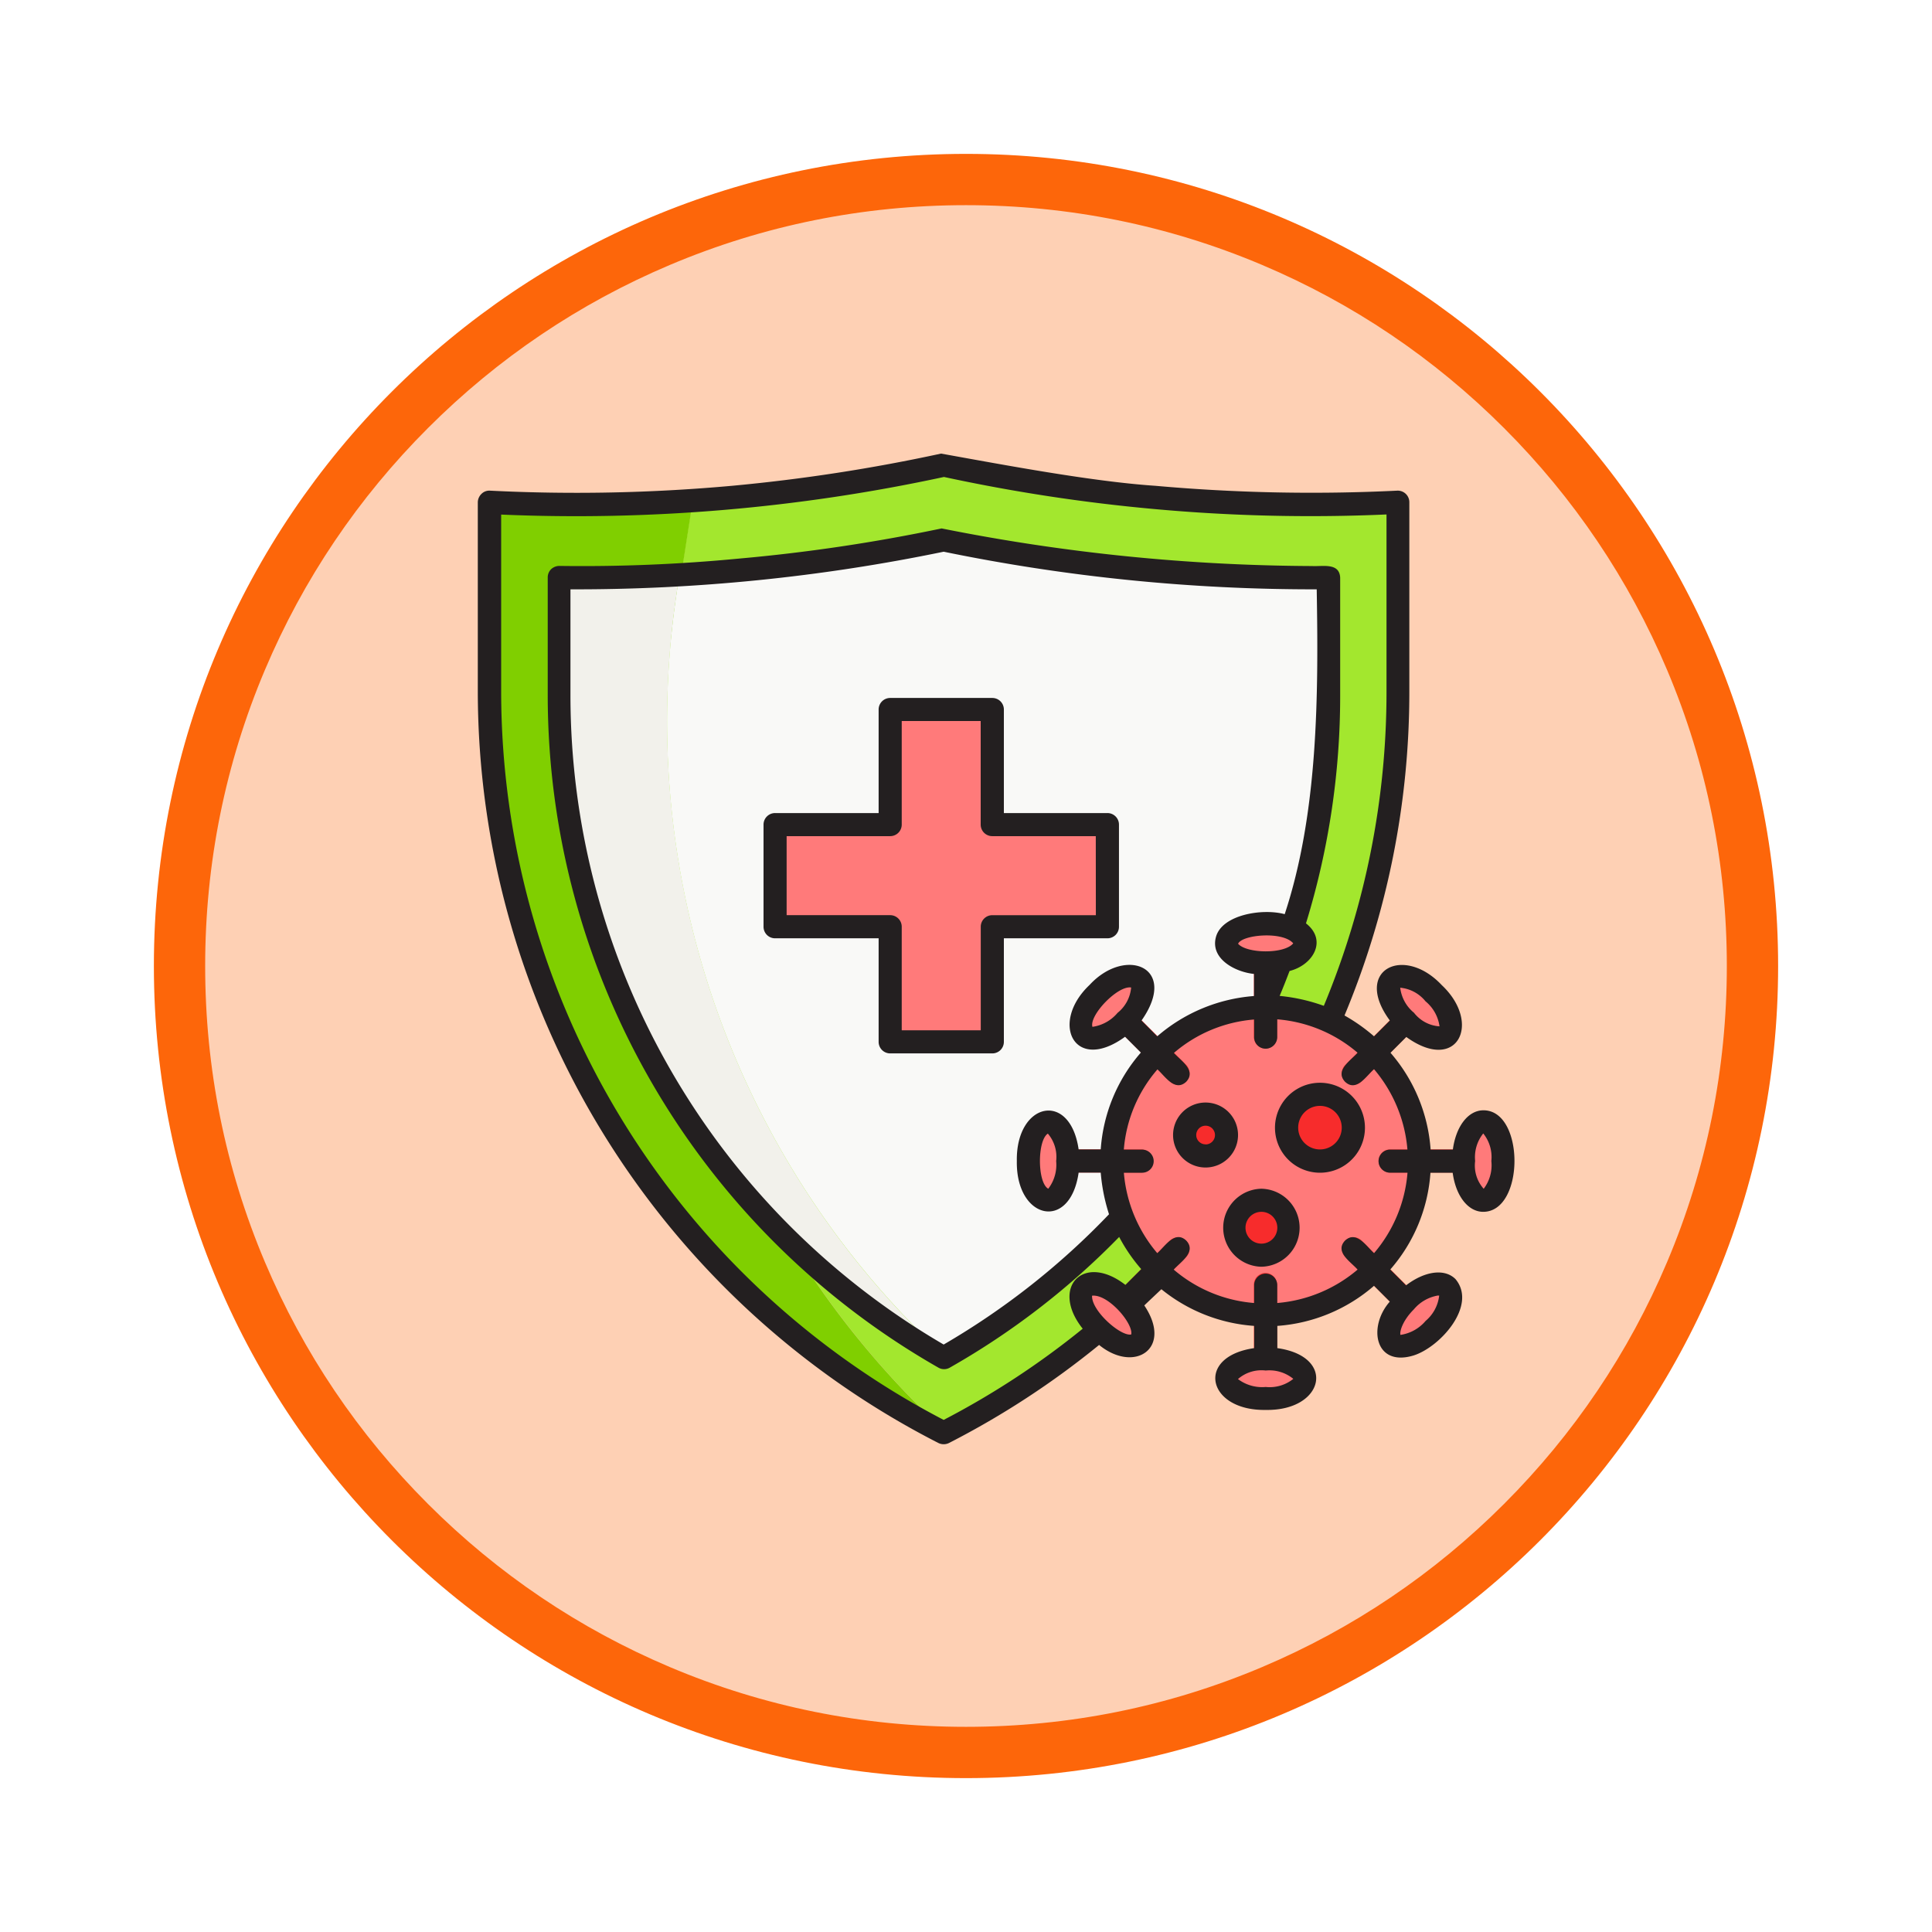 <svg xmlns="http://www.w3.org/2000/svg" xmlns:xlink="http://www.w3.org/1999/xlink" width="113" height="113" viewBox="0 0 113 113">
  <defs>
    <filter id="Trazado_982547" x="0" y="0" width="113" height="113" filterUnits="userSpaceOnUse">
      <feOffset dy="3" input="SourceAlpha"/>
      <feGaussianBlur stdDeviation="3" result="blur"/>
      <feFlood flood-opacity="0.161"/>
      <feComposite operator="in" in2="blur"/>
      <feComposite in="SourceGraphic"/>
    </filter>
  </defs>
  <g id="Grupo_1235366" data-name="Grupo 1235366" transform="translate(-1111 -5436.944)">
    <g id="Grupo_1234677" data-name="Grupo 1234677" transform="translate(1120 5442.944)">
      <g id="Grupo_1232516" data-name="Grupo 1232516" transform="translate(0 0)">
        <g id="Grupo_1208038" data-name="Grupo 1208038">
          <g id="Grupo_1202104" data-name="Grupo 1202104">
            <g id="Grupo_1201923" data-name="Grupo 1201923">
              <g id="Grupo_1176928" data-name="Grupo 1176928" transform="translate(0)">
                <g id="Grupo_1172322" data-name="Grupo 1172322">
                  <g id="Grupo_1164700" data-name="Grupo 1164700">
                    <g id="Grupo_1160931" data-name="Grupo 1160931">
                      <g id="Grupo_1160749" data-name="Grupo 1160749">
                        <g id="Grupo_1158891" data-name="Grupo 1158891">
                          <g id="Grupo_1157406" data-name="Grupo 1157406">
                            <g id="Grupo_1155793" data-name="Grupo 1155793">
                              <g id="Grupo_1154704" data-name="Grupo 1154704">
                                <g id="Grupo_1150790" data-name="Grupo 1150790">
                                  <g id="Grupo_1154214" data-name="Grupo 1154214" transform="translate(0)">
                                    <g id="Grupo_1152583" data-name="Grupo 1152583">
                                      <g id="Grupo_1146973" data-name="Grupo 1146973">
                                        <g id="Grupo_1146954" data-name="Grupo 1146954">
                                          <g transform="matrix(1, 0, 0, 1, -9, -6)" filter="url(#Trazado_982547)">
                                            <g id="Trazado_982547-2" data-name="Trazado 982547" transform="translate(9 6)" fill="#fed0b4">
                                              <path d="M 47.5 93.5 C 41.289 93.5 35.265 92.284 29.595 89.886 C 24.118 87.569 19.198 84.252 14.973 80.027 C 10.748 75.802 7.431 70.882 5.114 65.405 C 2.716 59.735 1.5 53.711 1.5 47.5 C 1.5 41.289 2.716 35.265 5.114 29.595 C 7.431 24.118 10.748 19.198 14.973 14.973 C 19.198 10.748 24.118 7.431 29.595 5.114 C 35.265 2.716 41.289 1.5 47.5 1.5 C 53.711 1.5 59.735 2.716 65.405 5.114 C 70.882 7.431 75.802 10.748 80.027 14.973 C 84.252 19.198 87.569 24.118 89.886 29.595 C 92.284 35.265 93.5 41.289 93.5 47.5 C 93.5 53.711 92.284 59.735 89.886 65.405 C 87.569 70.882 84.252 75.802 80.027 80.027 C 75.802 84.252 70.882 87.569 65.405 89.886 C 59.735 92.284 53.711 93.5 47.5 93.5 Z" stroke="none"/>
                                              <path d="M 47.5 3 C 41.491 3 35.664 4.176 30.18 6.496 C 24.881 8.737 20.122 11.946 16.034 16.034 C 11.946 20.121 8.737 24.881 6.496 30.179 C 4.176 35.664 3 41.491 3 47.5 C 3 53.509 4.176 59.336 6.496 64.82 C 8.737 70.119 11.946 74.878 16.034 78.966 C 20.122 83.054 24.881 86.263 30.18 88.504 C 35.664 90.824 41.491 92 47.5 92 C 53.509 92 59.336 90.824 64.82 88.504 C 70.119 86.263 74.878 83.054 78.966 78.966 C 83.054 74.878 86.263 70.119 88.504 64.82 C 90.824 59.336 92 53.509 92 47.5 C 92 41.491 90.824 35.664 88.504 30.179 C 86.263 24.881 83.054 20.121 78.966 16.034 C 74.878 11.946 70.119 8.737 64.82 6.496 C 59.336 4.176 53.509 3 47.5 3 M 47.5 0 C 73.734 0 95 21.266 95 47.5 C 95 73.733 73.734 95 47.5 95 C 21.266 95 1.52587890625e-05 73.733 1.52587890625e-05 47.5 C 1.52587890625e-05 21.266 21.266 0 47.5 0 Z" stroke="none" fill="#fd660a"/>
                                            </g>
                                          </g>
                                        </g>
                                      </g>
                                    </g>
                                  </g>
                                </g>
                              </g>
                            </g>
                          </g>
                        </g>
                      </g>
                    </g>
                  </g>
                </g>
              </g>
            </g>
          </g>
        </g>
      </g>
    </g>
    <g id="refuerzo-inmunologico" transform="translate(1138.765 5451.974)">
      <g id="Grupo_1235297" data-name="Grupo 1235297" transform="translate(10.85 12.152)">
        <g id="Grupo_1235296" data-name="Grupo 1235296" transform="translate(0 0)">
          <path id="Trazado_1253550" data-name="Trazado 1253550" d="M124.441,19.24A100.264,100.264,0,0,1,106.771,17,98.934,98.934,0,0,1,92.1,19.074L90.831,27.2a51.812,51.812,0,0,0,16.059,46.351,48.416,48.416,0,0,0,8.983-5.949c-2.382-2.37-.415-3.864,1.73-1.517.628-.581,1.268-1.185,1.849-1.8-7.336-7.075.593-18.844,9.9-14.755A48.523,48.523,0,0,0,133.33,30.25V19.193C130.663,19.323,127.688,19.37,124.441,19.24Zm2.038,26.808c-1.09.308-3.247-.178-3.164-1.067,0-.64,1.019-1.15,2.287-1.15,1.9-.095,3.6,1.529.877,2.216Z" transform="translate(-90.203 -17)" fill="#a3e72e"/>
        </g>
      </g>
      <g id="Grupo_1235299" data-name="Grupo 1235299" transform="translate(0.859 14.238)">
        <g id="Grupo_1235298" data-name="Grupo 1235298">
          <path id="Trazado_1253551" data-name="Trazado 1253551" d="M32.577,89.069c-.036.024-.071.036-.107.059A48.688,48.688,0,0,1,5.9,45.764V34.707A101.091,101.091,0,0,0,17.8,34.6l-1.268,8.13A51.762,51.762,0,0,0,32.577,89.069Z" transform="translate(-5.9 -34.6)" fill="#80cf00"/>
        </g>
      </g>
      <g id="Grupo_1235301" data-name="Grupo 1235301" transform="translate(4.923 18.575)">
        <g id="Grupo_1235300" data-name="Grupo 1235300" transform="translate(0 0)">
          <path id="Trazado_1253552" data-name="Trazado 1253552" d="M62.8,116.946c-.036.024-.071.036-.107.059A44.636,44.636,0,0,1,40.189,78.252V71.366q3.52.036,7.063-.166A50.564,50.564,0,0,0,62.8,116.946Z" transform="translate(-40.188 -71.2)" fill="#f2f1eb"/>
        </g>
      </g>
      <g id="Grupo_1235303" data-name="Grupo 1235303" transform="translate(11.249 16.537)">
        <g id="Grupo_1235302" data-name="Grupo 1235302" transform="translate(0 0)">
          <path id="Trazado_1253553" data-name="Trazado 1253553" d="M132.241,56.2V63.09a44.7,44.7,0,0,1-2.121,13.665c-1.007-.593-3.864-.284-3.84.841-.083.889,2.074,1.387,3.164,1.067-.32.913-.687,1.79-1.078,2.667A9.039,9.039,0,0,0,120.188,93.6a44.732,44.732,0,0,1-10.334,8.177A50.531,50.531,0,0,1,94.3,56.038,103.748,103.748,0,0,0,109.747,54a104.725,104.725,0,0,0,22.494,2.2Z" transform="translate(-93.566 -54)" fill="#f9f9f7"/>
        </g>
      </g>
      <g id="Grupo_1235305" data-name="Grupo 1235305" transform="translate(17.558 26.468)">
        <g id="Grupo_1235304" data-name="Grupo 1235304" transform="translate(0 0)">
          <path id="Trazado_1253554" data-name="Trazado 1253554" d="M166.248,144.532H159.5V137.8h-5.961v6.732H146.8V150.5h6.743v6.732H159.5V150.5h6.743Z" transform="translate(-146.8 -137.8)" fill="#ff7a7a"/>
        </g>
      </g>
      <g id="Grupo_1235307" data-name="Grupo 1235307" transform="translate(37.295 43.878)">
        <g id="Grupo_1235306" data-name="Grupo 1235306">
          <path id="Trazado_1253555" data-name="Trazado 1253555" d="M331.3,293.7a9,9,0,0,1-9.007,9.007c-11.946-.474-11.934-17.528,0-18A8.985,8.985,0,0,1,331.3,293.7Z" transform="translate(-313.337 -284.7)" fill="#ff7a7a"/>
        </g>
      </g>
      <g id="Grupo_1235332" data-name="Grupo 1235332" transform="translate(34.017 40.619)">
        <g id="Grupo_1235310" data-name="Grupo 1235310" transform="translate(3.381 16.707)">
          <g id="Grupo_1235309" data-name="Grupo 1235309">
            <g id="Grupo_1235308" data-name="Grupo 1235308">
              <path id="Trazado_1253556" data-name="Trazado 1253556" d="M314.876,402.584a.675.675,0,0,1-.474-1.15l3.058-3.058a.679.679,0,0,1,.96.96l-3.058,3.058A.758.758,0,0,1,314.876,402.584Z" transform="translate(-314.201 -398.172)" fill="#f72c2c"/>
            </g>
          </g>
        </g>
        <g id="Grupo_1235313" data-name="Grupo 1235313" transform="translate(16.69 3.386)">
          <g id="Grupo_1235312" data-name="Grupo 1235312">
            <g id="Grupo_1235311" data-name="Grupo 1235311">
              <path id="Trazado_1253557" data-name="Trazado 1253557" d="M427.176,290.184a.675.675,0,0,1-.474-1.15l3.058-3.058a.679.679,0,0,1,.96.96l-3.058,3.058A.68.68,0,0,1,427.176,290.184Z" transform="translate(-426.501 -285.772)" fill="#f72c2c"/>
            </g>
          </g>
        </g>
        <g id="Grupo_1235316" data-name="Grupo 1235316" transform="translate(0 11.579)">
          <g id="Grupo_1235315" data-name="Grupo 1235315">
            <g id="Grupo_1235314" data-name="Grupo 1235314">
              <path id="Trazado_1253558" data-name="Trazado 1253558" d="M290.667,356.251h-4.326a.676.676,0,0,1,0-1.351h4.326A.676.676,0,0,1,290.667,356.251Z" transform="translate(-285.675 -354.9)" fill="#f72c2c"/>
            </g>
          </g>
        </g>
        <g id="Grupo_1235319" data-name="Grupo 1235319" transform="translate(18.832 11.579)">
          <g id="Grupo_1235318" data-name="Grupo 1235318">
            <g id="Grupo_1235317" data-name="Grupo 1235317">
              <path id="Trazado_1253559" data-name="Trazado 1253559" d="M449.567,356.251h-4.326a.676.676,0,0,1,0-1.351h4.326A.676.676,0,0,1,449.567,356.251Z" transform="translate(-444.575 -354.9)" fill="#f72c2c"/>
            </g>
          </g>
        </g>
        <g id="Grupo_1235322" data-name="Grupo 1235322" transform="translate(3.377 3.379)">
          <g id="Grupo_1235321" data-name="Grupo 1235321">
            <g id="Grupo_1235320" data-name="Grupo 1235320">
              <path id="Trazado_1253560" data-name="Trazado 1253560" d="M317.909,290.132a.664.664,0,0,1-.474-.2l-3.058-3.058a.679.679,0,0,1,.96-.96l3.058,3.058A.687.687,0,0,1,317.909,290.132Z" transform="translate(-314.172 -285.713)" fill="#f72c2c"/>
            </g>
          </g>
        </g>
        <g id="Grupo_1235325" data-name="Grupo 1235325" transform="translate(16.686 16.7)">
          <g id="Grupo_1235324" data-name="Grupo 1235324">
            <g id="Grupo_1235323" data-name="Grupo 1235323">
              <path id="Trazado_1253561" data-name="Trazado 1253561" d="M430.209,402.532a.665.665,0,0,1-.474-.2l-3.058-3.058a.679.679,0,0,1,.96-.96l3.058,3.058A.689.689,0,0,1,430.209,402.532Z" transform="translate(-426.472 -398.113)" fill="#f72c2c"/>
            </g>
          </g>
        </g>
        <g id="Grupo_1235328" data-name="Grupo 1235328" transform="translate(11.558)">
          <g id="Grupo_1235327" data-name="Grupo 1235327">
            <g id="Grupo_1235326" data-name="Grupo 1235326">
              <path id="Trazado_1253562" data-name="Trazado 1253562" d="M383.875,262.877a.675.675,0,0,1-.676-.676v-4.326a.676.676,0,0,1,1.351,0V262.2A.668.668,0,0,1,383.875,262.877Z" transform="translate(-383.2 -257.2)" fill="#f72c2c"/>
            </g>
          </g>
        </g>
        <g id="Grupo_1235331" data-name="Grupo 1235331" transform="translate(11.558 18.832)">
          <g id="Grupo_1235330" data-name="Grupo 1235330">
            <g id="Grupo_1235329" data-name="Grupo 1235329">
              <path id="Trazado_1253563" data-name="Trazado 1253563" d="M383.875,421.777a.675.675,0,0,1-.676-.676v-4.326a.676.676,0,1,1,1.351,0V421.1A.668.668,0,0,1,383.875,421.777Z" transform="translate(-383.2 -416.1)" fill="#f72c2c"/>
            </g>
          </g>
        </g>
      </g>
      <g id="Grupo_1235349" data-name="Grupo 1235349" transform="translate(32.384 38.995)">
        <g id="Grupo_1235334" data-name="Grupo 1235334" transform="translate(3.04 21.041)">
          <g id="Grupo_1235333" data-name="Grupo 1235333">
            <path id="Trazado_1253564" data-name="Trazado 1253564" d="M301.006,424.5c-1.114,1.043-4.29-2.169-3.247-3.247C298.8,420.207,302.049,423.359,301.006,424.5Z" transform="translate(-297.551 -421.042)" fill="#ff7a7a"/>
          </g>
        </g>
        <g id="Grupo_1235336" data-name="Grupo 1235336" transform="translate(21.043 3.041)">
          <g id="Grupo_1235335" data-name="Grupo 1235335">
            <path id="Trazado_1253565" data-name="Trazado 1253565" d="M449.663,269.363c-1.043,1.1,2.145,4.29,3.247,3.247C453.953,271.508,450.765,268.32,449.663,269.363Z" transform="translate(-449.456 -269.156)" fill="#ff7a7a"/>
          </g>
        </g>
        <g id="Grupo_1235338" data-name="Grupo 1235338" transform="translate(0 11.579)">
          <g id="Grupo_1235337" data-name="Grupo 1235337">
            <path id="Trazado_1253566" data-name="Trazado 1253566" d="M273.038,341.2c1.517.036,1.517,4.551,0,4.586C271.521,345.751,271.521,341.236,273.038,341.2Z" transform="translate(-271.9 -341.2)" fill="#ff7a7a"/>
          </g>
        </g>
        <g id="Grupo_1235340" data-name="Grupo 1235340" transform="translate(25.469 11.579)">
          <g id="Grupo_1235339" data-name="Grupo 1235339">
            <path id="Trazado_1253567" data-name="Trazado 1253567" d="M487.938,341.2c-1.517.036-1.517,4.551,0,4.586C489.455,345.751,489.455,341.236,487.938,341.2Z" transform="translate(-486.8 -341.2)" fill="#ff7a7a"/>
          </g>
        </g>
        <g id="Grupo_1235342" data-name="Grupo 1235342" transform="translate(3.041 3.041)">
          <g id="Grupo_1235341" data-name="Grupo 1235341">
            <path id="Trazado_1253568" data-name="Trazado 1253568" d="M301.01,269.363c1.043,1.1-2.145,4.29-3.247,3.247C296.72,271.508,299.908,268.32,301.01,269.363Z" transform="translate(-297.556 -269.156)" fill="#ff7a7a"/>
          </g>
        </g>
        <g id="Grupo_1235344" data-name="Grupo 1235344" transform="translate(21.043 21.043)">
          <g id="Grupo_1235343" data-name="Grupo 1235343">
            <path id="Trazado_1253569" data-name="Trazado 1253569" d="M452.91,421.263c-1.1-1.043-4.29,2.145-3.247,3.247C450.765,425.553,453.953,422.365,452.91,421.263Z" transform="translate(-449.456 -421.056)" fill="#ff7a7a"/>
          </g>
        </g>
        <g id="Grupo_1235346" data-name="Grupo 1235346" transform="translate(11.579)">
          <g id="Grupo_1235345" data-name="Grupo 1235345">
            <path id="Trazado_1253570" data-name="Trazado 1253570" d="M374.186,244.638c-.036,1.517-4.551,1.517-4.586,0C369.636,243.121,374.151,243.121,374.186,244.638Z" transform="translate(-369.6 -243.5)" fill="#ff7a7a"/>
          </g>
        </g>
        <g id="Grupo_1235348" data-name="Grupo 1235348" transform="translate(11.579 25.469)">
          <g id="Grupo_1235347" data-name="Grupo 1235347">
            <path id="Trazado_1253571" data-name="Trazado 1253571" d="M374.186,459.538c-.036-1.517-4.551-1.517-4.586,0C369.636,461.055,374.151,461.055,374.186,459.538Z" transform="translate(-369.6 -458.4)" fill="#ff7a7a"/>
          </g>
        </g>
      </g>
      <g id="Grupo_1235351" data-name="Grupo 1235351" transform="translate(41.521 50.144)">
        <g id="Grupo_1235350" data-name="Grupo 1235350" transform="translate(0 0)">
          <path id="Trazado_1253572" data-name="Trazado 1253572" d="M351.441,338.775a1.221,1.221,0,0,1-2.441,0A1.221,1.221,0,0,1,351.441,338.775Z" transform="translate(-349 -337.575)" fill="#f72c2c"/>
        </g>
      </g>
      <g id="Grupo_1235353" data-name="Grupo 1235353" transform="translate(47.483 48.989)">
        <g id="Grupo_1235352" data-name="Grupo 1235352">
          <path id="Trazado_1253573" data-name="Trazado 1253573" d="M403.2,329.754a1.95,1.95,0,0,1-3.9,0A1.95,1.95,0,0,1,403.2,329.754Z" transform="translate(-399.3 -327.825)" fill="#f72c2c"/>
        </g>
      </g>
      <g id="Grupo_1235355" data-name="Grupo 1235355" transform="translate(44.401 55.181)">
        <g id="Grupo_1235354" data-name="Grupo 1235354">
          <path id="Trazado_1253574" data-name="Trazado 1253574" d="M376.512,381.666a1.606,1.606,0,0,1-3.212,0A1.606,1.606,0,0,1,376.512,381.666Z" transform="translate(-373.3 -380.075)" fill="#f72c2c"/>
        </g>
      </g>
      <g id="Grupo_1235357" data-name="Grupo 1235357" transform="translate(16.894 25.793)">
        <g id="Grupo_1235356" data-name="Grupo 1235356">
          <path id="Trazado_1253575" data-name="Trazado 1253575" d="M161.312,138.832h-6.056v-6.056a.675.675,0,0,0-.676-.676h-5.973a.675.675,0,0,0-.676.676v6.056h-6.056a.675.675,0,0,0-.676.676v5.973a.675.675,0,0,0,.676.676h6.056v6.056a.675.675,0,0,0,.676.676h5.973a.675.675,0,0,0,.676-.676v-6.056h6.056a.675.675,0,0,0,.676-.676v-5.973A.675.675,0,0,0,161.312,138.832Zm-.676,5.973H154.58a.675.675,0,0,0-.676.676v6.056h-4.622V145.48a.675.675,0,0,0-.676-.676h-6.056v-4.622h6.056a.675.675,0,0,0,.676-.676v-6.056H153.9v6.056a.675.675,0,0,0,.676.676h6.056Z" transform="translate(-141.2 -132.1)" fill="#231f20"/>
        </g>
      </g>
      <g id="Grupo_1235359" data-name="Grupo 1235359" transform="translate(0.182 11.5)">
        <g id="Grupo_1235358" data-name="Grupo 1235358" transform="translate(0 0)">
          <path id="Trazado_1253576" data-name="Trazado 1253576" d="M59,49.91c-.9,0-1.612.948-1.79,2.3h-1.3a9.665,9.665,0,0,0-2.347-5.665l.924-.924c2.987,2.157,4.444-.806,2.074-3.034-2.24-2.382-5.215-.877-3.034,2.074l-.924.924a10.359,10.359,0,0,0-1.73-1.221A49.059,49.059,0,0,0,54.665,25.4V14.344a.676.676,0,0,0-.711-.676,102.6,102.6,0,0,1-14.139-.284c-3.709-.249-8.782-1.209-12.539-1.884a102.171,102.171,0,0,1-12.231,1.884,100.9,100.9,0,0,1-14.151.284.643.643,0,0,0-.5.19.7.7,0,0,0-.213.486V25.4A49.414,49.414,0,0,0,27.122,69.37a.7.7,0,0,0,.616,0,49.716,49.716,0,0,0,8.782-5.736c2.062,1.683,4.338.213,2.643-2.311.332-.32.664-.628,1-.948a9.66,9.66,0,0,0,5.428,2.145v1.3c-3.472.5-2.75,3.674.676,3.615,3.425.059,4.148-3.129.676-3.615v-1.3A9.665,9.665,0,0,0,52.6,60.174l.924.924c-1.3,1.47-.877,3.84,1.387,3.152,1.553-.486,3.745-2.927,2.453-4.468-.64-.64-1.813-.462-2.892.367l-.924-.924A9.591,9.591,0,0,0,55.9,53.561h1.3c.178,1.339.889,2.287,1.79,2.287,2.43-.012,2.43-5.938.012-5.938Zm-4.871-7.17a2.154,2.154,0,0,1,1.481.794A2.306,2.306,0,0,1,56.431,45a2.055,2.055,0,0,1-1.493-.794A2.233,2.233,0,0,1,54.131,42.74ZM27.43,68.019A48.08,48.08,0,0,1,1.547,25.414V15.067a102.047,102.047,0,0,0,25.9-2.2,101.405,101.405,0,0,0,12.266,1.873,100.675,100.675,0,0,0,13.617.32V25.4A47.741,47.741,0,0,1,49.663,43.8a10.612,10.612,0,0,0-2.584-.581c.213-.5.4-.984.581-1.458,1.375-.344,2.228-1.79.96-2.785a45.247,45.247,0,0,0,2-13.357V18.753c-.047-.889-1.031-.64-1.647-.676a112.6,112.6,0,0,1-21.664-2.2,101.471,101.471,0,0,1-11.875,1.766,95.927,95.927,0,0,1-10.477.427.712.712,0,0,0-.486.19.671.671,0,0,0-.2.486v6.886A45.29,45.29,0,0,0,27.122,64.962a.664.664,0,0,0,.664,0,44.54,44.54,0,0,0,9.908-7.644A9.829,9.829,0,0,0,38.985,59.2l-.924.924c-2.453-1.908-4.421.154-2.5,2.56a48.039,48.039,0,0,1-8.13,5.333ZM47.874,40.145c-.521.64-2.726.6-3.224.024C44.875,39.635,47.269,39.422,47.874,40.145Zm-.5-1.707c-1.316-.356-3.662.036-4.018,1.327s1.138,2.062,2.228,2.169v1.292a9.768,9.768,0,0,0-5.665,2.358L39,44.66c2.2-3.129-.936-4.361-3.034-2.086-2.358,2.228-.9,5.2,2.074,3.034l.924.924A9.616,9.616,0,0,0,36.615,52.2H35.323c-.5-3.472-3.674-2.75-3.615.676-.059,3.425,3.117,4.148,3.615.676h1.292A10.743,10.743,0,0,0,37.1,55.99a43.822,43.822,0,0,1-9.671,7.62A43.961,43.961,0,0,1,5.6,25.639v-6.2a106.17,106.17,0,0,0,21.83-2.2,107.222,107.222,0,0,0,21.818,2.2c.107,6.222.083,13.084-1.873,19ZM37.6,44.21a2.347,2.347,0,0,1-1.47.818c-.2-.676,1.481-2.43,2.264-2.3A2.134,2.134,0,0,1,37.6,44.21Zm-3.591,8.675a2.3,2.3,0,0,1-.462,1.612c-.64-.344-.652-2.821-.024-3.224A2.1,2.1,0,0,1,34.008,52.885Zm4.4,10.133c-.593.154-2.347-1.375-2.3-2.264C37.054,60.648,38.523,62.378,38.4,63.018Zm9.469,2.6a2.2,2.2,0,0,1-1.612.474,2.34,2.34,0,0,1-1.624-.462,2.087,2.087,0,0,1,1.624-.5A2.208,2.208,0,0,1,47.874,65.613Zm8.474-4.871h.059a2.27,2.27,0,0,1-.794,1.481,2.374,2.374,0,0,1-1.47.818c-.059-.142.083-.794.782-1.493A2.344,2.344,0,0,1,56.348,60.742ZM52.6,58.266c-.438-.391-1.031-1.351-1.695-.735-.628.664.344,1.244.735,1.695a8.312,8.312,0,0,1-4.7,1.955V60.138a.675.675,0,0,0-.676-.676.683.683,0,0,0-.676.676v1.043a8.232,8.232,0,0,1-4.705-1.955c.391-.439,1.351-1.031.735-1.695-.664-.628-1.244.344-1.695.735a8.306,8.306,0,0,1-1.955-4.705h1.043a.676.676,0,1,0,0-1.351H37.966a8.14,8.14,0,0,1,1.967-4.693c.439.391,1.019,1.339,1.683.723.616-.664-.332-1.244-.723-1.683A8.184,8.184,0,0,1,45.587,44.6v1.031a.675.675,0,0,0,.676.676.683.683,0,0,0,.676-.676V44.589a8.226,8.226,0,0,1,4.7,1.955c-.391.45-1.351,1.031-.735,1.695.664.628,1.244-.344,1.695-.735a8.312,8.312,0,0,1,1.955,4.705H53.515a.676.676,0,0,0,0,1.351h1.043A8.266,8.266,0,0,1,52.6,58.266ZM59.014,54.5a2.039,2.039,0,0,1-.5-1.624,2.223,2.223,0,0,1,.474-1.612,2.2,2.2,0,0,1,.474,1.612A2.271,2.271,0,0,1,59.014,54.5Z" transform="translate(-0.182 -11.5)" fill="#231f20"/>
        </g>
      </g>
      <g id="Grupo_1235361" data-name="Grupo 1235361" transform="translate(40.846 49.481)">
        <g id="Grupo_1235360" data-name="Grupo 1235360">
          <path id="Trazado_1253577" data-name="Trazado 1253577" d="M347.1,333.85a1.9,1.9,0,0,0-3.8,0A1.9,1.9,0,0,0,347.1,333.85Zm-1.9.545a.545.545,0,0,1,0-1.09A.545.545,0,0,1,345.208,334.4Z" transform="translate(-343.3 -331.975)" fill="#231f20"/>
        </g>
      </g>
      <g id="Grupo_1235363" data-name="Grupo 1235363" transform="translate(46.834 48.299)">
        <g id="Grupo_1235362" data-name="Grupo 1235362">
          <path id="Trazado_1253578" data-name="Trazado 1253578" d="M396.429,322a2.631,2.631,0,0,0,0,5.262A2.631,2.631,0,0,0,396.429,322Zm0,3.9a1.274,1.274,0,0,1,0-2.548A1.274,1.274,0,0,1,396.429,325.9Z" transform="translate(-393.825 -322)" fill="#231f20"/>
        </g>
      </g>
      <g id="Grupo_1235365" data-name="Grupo 1235365" transform="translate(43.755 54.497)">
        <g id="Grupo_1235364" data-name="Grupo 1235364" transform="translate(0 0)">
          <path id="Trazado_1253579" data-name="Trazado 1253579" d="M370.108,374.3a2.282,2.282,0,0,0,0,4.563A2.282,2.282,0,0,0,370.108,374.3Zm0,3.212a.93.93,0,0,1,0-1.861A.93.93,0,0,1,370.108,377.512Z" transform="translate(-367.85 -374.3)" fill="#231f20"/>
        </g>
      </g>
    </g>
  </g>
</svg>
